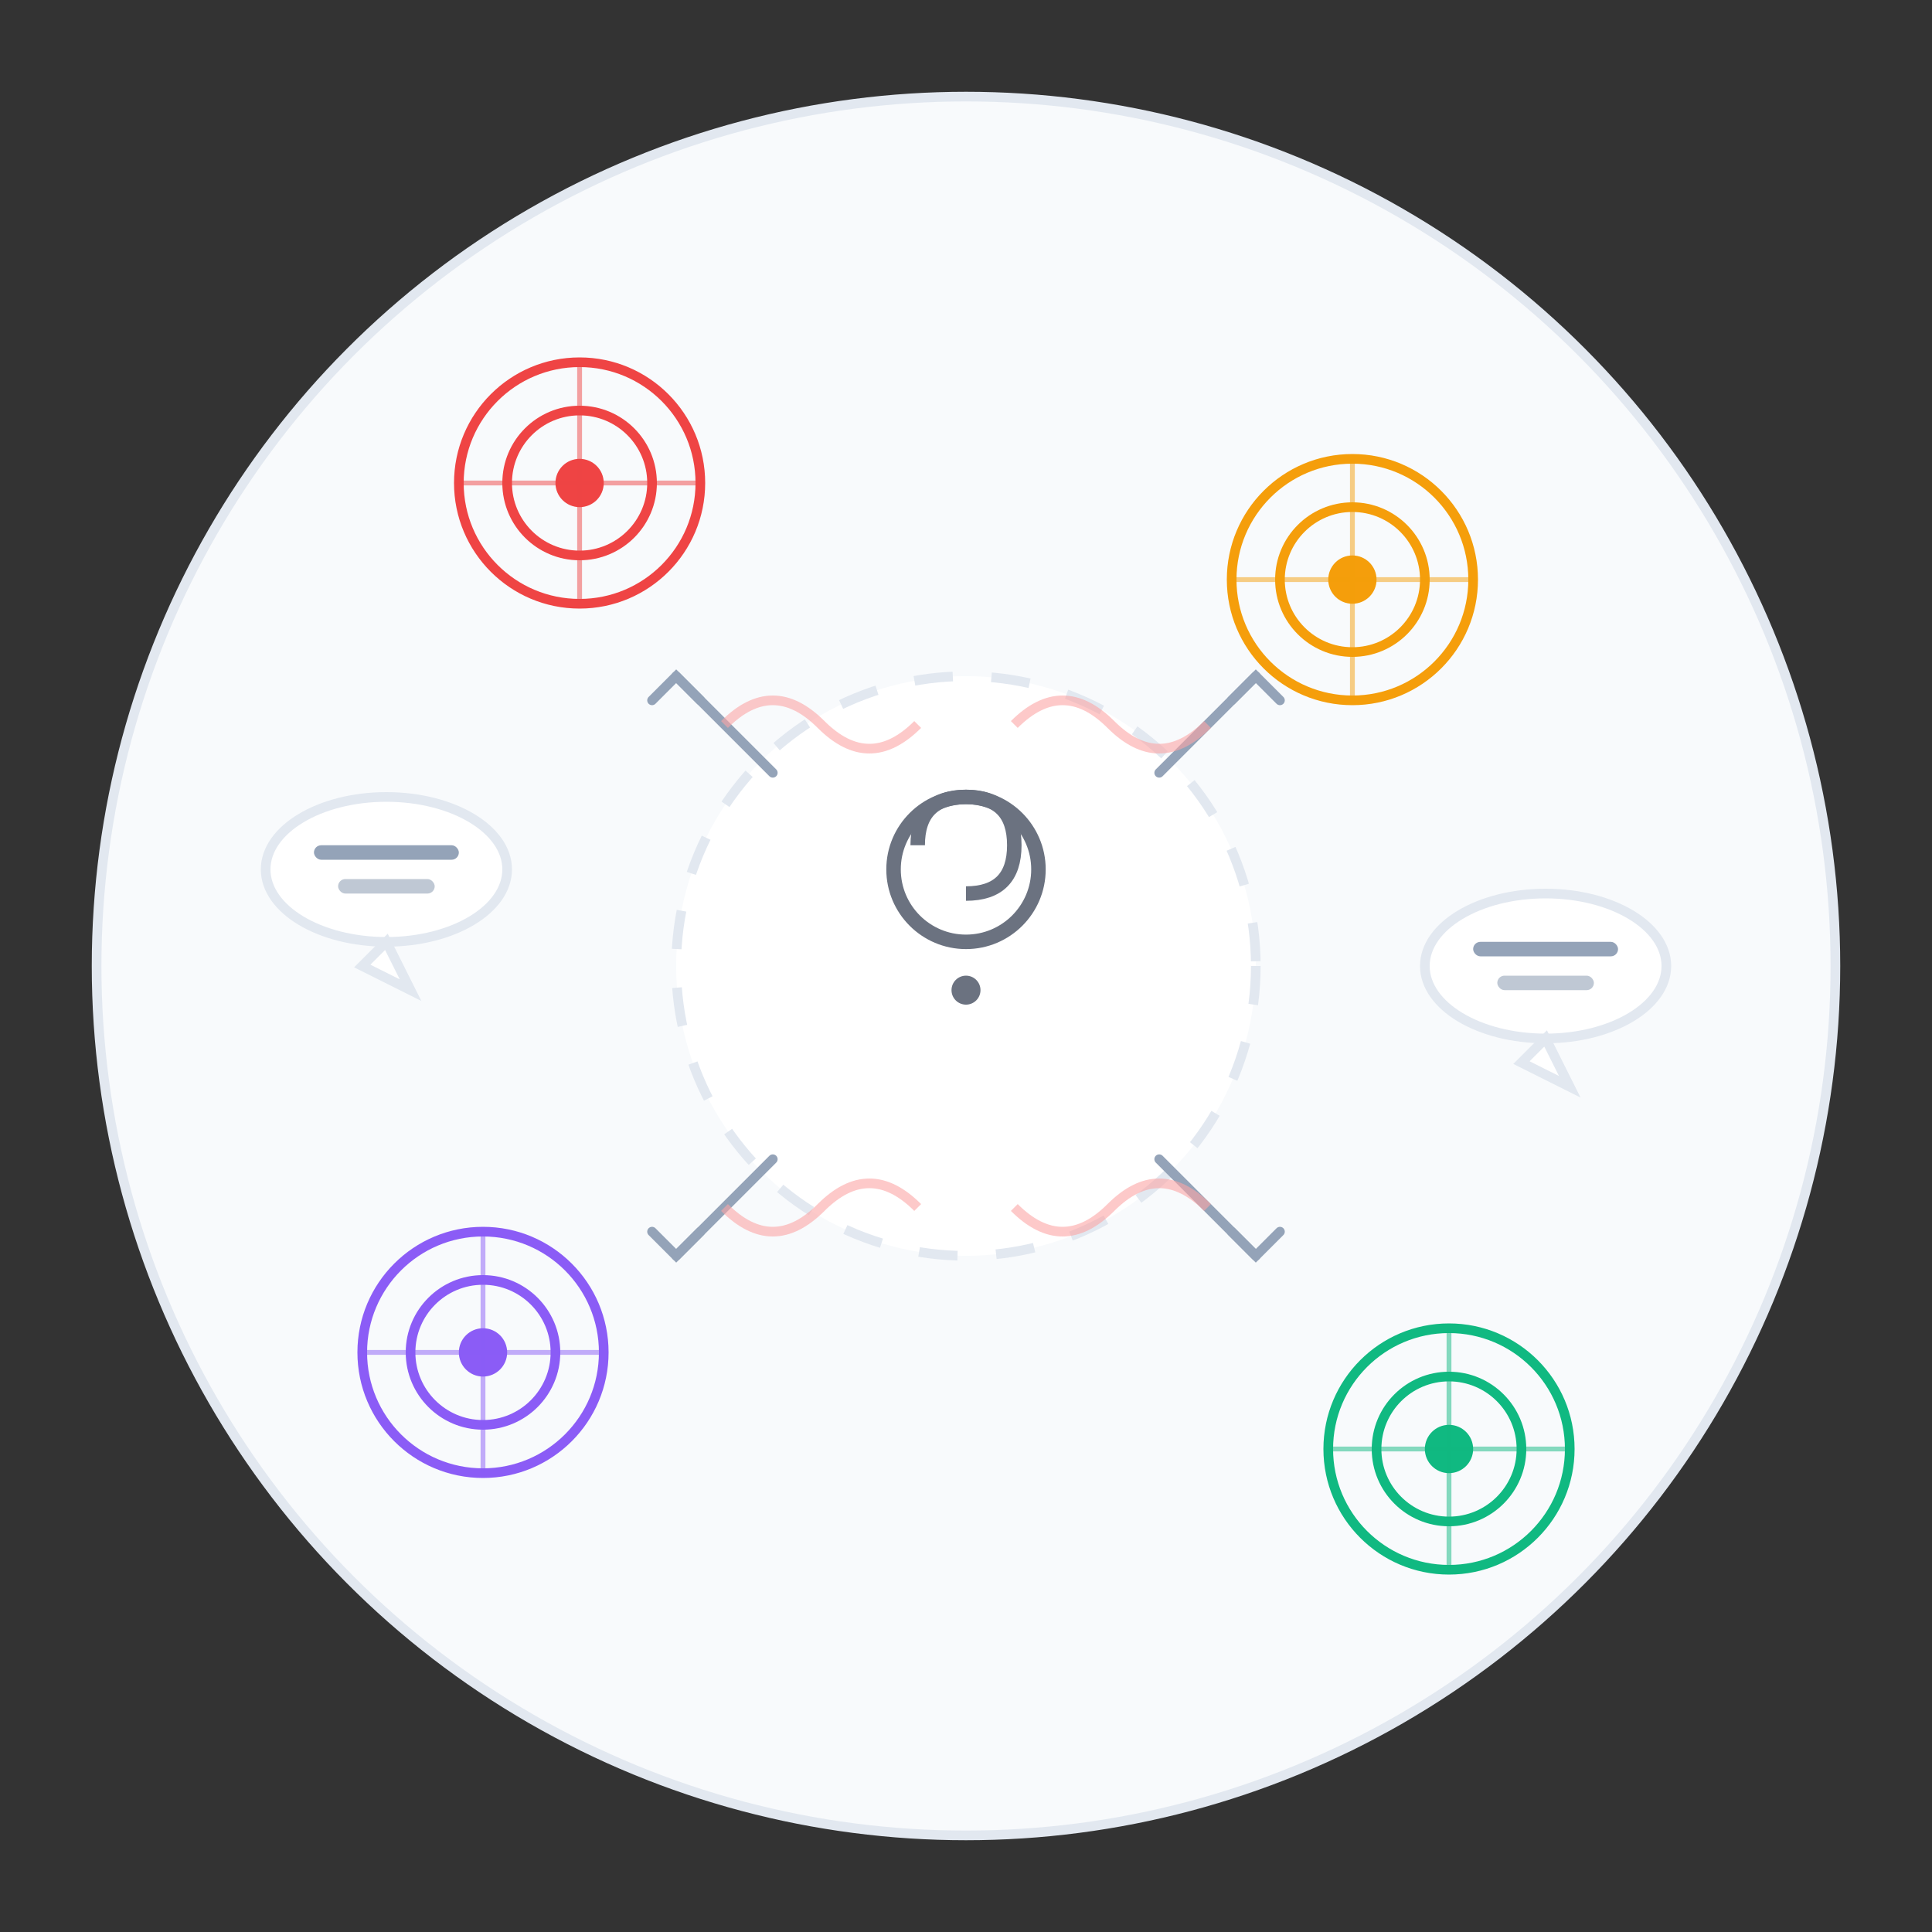 <svg width="400" height="400" viewBox="0 0 400 400" fill="none" xmlns="http://www.w3.org/2000/svg">
  <rect x="0" y="0" width="400" height="400" fill="#333333" stroke="none"/>
  <!-- Background circle -->
  <circle cx="200" cy="200" r="180" fill="#F8FAFC" stroke="#E2E8F0" stroke-width="2"/>
  
  <!-- Central confusion/question mark area -->
  <circle cx="200" cy="200" r="60" fill="white" stroke="#E2E8F0" stroke-width="2" stroke-dasharray="8,8"/>
  
  <!-- Large question mark -->
  <circle cx="200" cy="180" r="15" fill="none" stroke="#6B7280" stroke-width="3"/>
  <path d="M190 175 Q190 165, 200 165 Q210 165, 210 175 Q210 185, 200 185" stroke="#6B7280" stroke-width="3" fill="none"/>
  <circle cx="200" cy="205" r="3" fill="#6B7280"/>
  
  <!-- Scattered target elements -->
  <!-- Target 1 - top left -->
  <circle cx="120" cy="100" r="25" fill="none" stroke="#EF4444" stroke-width="2"/>
  <circle cx="120" cy="100" r="15" fill="none" stroke="#EF4444" stroke-width="2"/>
  <circle cx="120" cy="100" r="5" fill="#EF4444"/>
  <path d="M95 100 L145 100 M120 75 L120 125" stroke="#EF4444" stroke-width="1" opacity="0.5"/>
  
  <!-- Target 2 - top right -->
  <circle cx="280" cy="120" r="25" fill="none" stroke="#F59E0B" stroke-width="2"/>
  <circle cx="280" cy="120" r="15" fill="none" stroke="#F59E0B" stroke-width="2"/>
  <circle cx="280" cy="120" r="5" fill="#F59E0B"/>
  <path d="M255 120 L305 120 M280 95 L280 145" stroke="#F59E0B" stroke-width="1" opacity="0.5"/>
  
  <!-- Target 3 - bottom left -->
  <circle cx="100" cy="280" r="25" fill="none" stroke="#8B5CF6" stroke-width="2"/>
  <circle cx="100" cy="280" r="15" fill="none" stroke="#8B5CF6" stroke-width="2"/>
  <circle cx="100" cy="280" r="5" fill="#8B5CF6"/>
  <path d="M75 280 L125 280 M100 255 L100 305" stroke="#8B5CF6" stroke-width="1" opacity="0.5"/>
  
  <!-- Target 4 - bottom right -->
  <circle cx="300" cy="300" r="25" fill="none" stroke="#10B981" stroke-width="2"/>
  <circle cx="300" cy="300" r="15" fill="none" stroke="#10B981" stroke-width="2"/>
  <circle cx="300" cy="300" r="5" fill="#10B981"/>
  <path d="M275 300 L325 300 M300 275 L300 325" stroke="#10B981" stroke-width="1" opacity="0.5"/>
  
  <!-- Confused arrows pointing in different directions -->
  <path d="M160 160 L140 140" stroke="#94A3B8" stroke-width="2" stroke-linecap="round"/>
  <path d="M135 145 L140 140 L145 145" stroke="#94A3B8" stroke-width="2" stroke-linecap="round" fill="none"/>
  
  <path d="M240 160 L260 140" stroke="#94A3B8" stroke-width="2" stroke-linecap="round"/>
  <path d="M255 145 L260 140 L265 145" stroke="#94A3B8" stroke-width="2" stroke-linecap="round" fill="none"/>
  
  <path d="M160 240 L140 260" stroke="#94A3B8" stroke-width="2" stroke-linecap="round"/>
  <path d="M135 255 L140 260 L145 255" stroke="#94A3B8" stroke-width="2" stroke-linecap="round" fill="none"/>
  
  <path d="M240 240 L260 260" stroke="#94A3B8" stroke-width="2" stroke-linecap="round"/>
  <path d="M255 255 L260 260 L265 255" stroke="#94A3B8" stroke-width="2" stroke-linecap="round" fill="none"/>
  
  <!-- Scattered message bubbles -->
  <ellipse cx="80" cy="180" rx="25" ry="15" fill="white" stroke="#E2E8F0" stroke-width="2"/>
  <rect x="65" y="175" width="30" height="3" rx="1.5" fill="#94A3B8"/>
  <rect x="70" y="182" width="20" height="3" rx="1.5" fill="#94A3B8" opacity="0.6"/>
  <path d="M80 195 L85 205 L75 200 Z" fill="white" stroke="#E2E8F0" stroke-width="2"/>
  
  <ellipse cx="320" cy="200" rx="25" ry="15" fill="white" stroke="#E2E8F0" stroke-width="2"/>
  <rect x="305" y="195" width="30" height="3" rx="1.5" fill="#94A3B8"/>
  <rect x="310" y="202" width="20" height="3" rx="1.5" fill="#94A3B8" opacity="0.6"/>
  <path d="M320 215 L325 225 L315 220 Z" fill="white" stroke="#E2E8F0" stroke-width="2"/>
  
  <!-- Confusion lines/zigzags around center -->
  <path d="M150 150 Q160 140, 170 150 T190 150" stroke="#FCA5A5" stroke-width="2" fill="none" opacity="0.6"/>
  <path d="M210 150 Q220 140, 230 150 T250 150" stroke="#FCA5A5" stroke-width="2" fill="none" opacity="0.6"/>
  <path d="M150 250 Q160 260, 170 250 T190 250" stroke="#FCA5A5" stroke-width="2" fill="none" opacity="0.6"/>
  <path d="M210 250 Q220 260, 230 250 T250 250" stroke="#FCA5A5" stroke-width="2" fill="none" opacity="0.6"/>
</svg> 